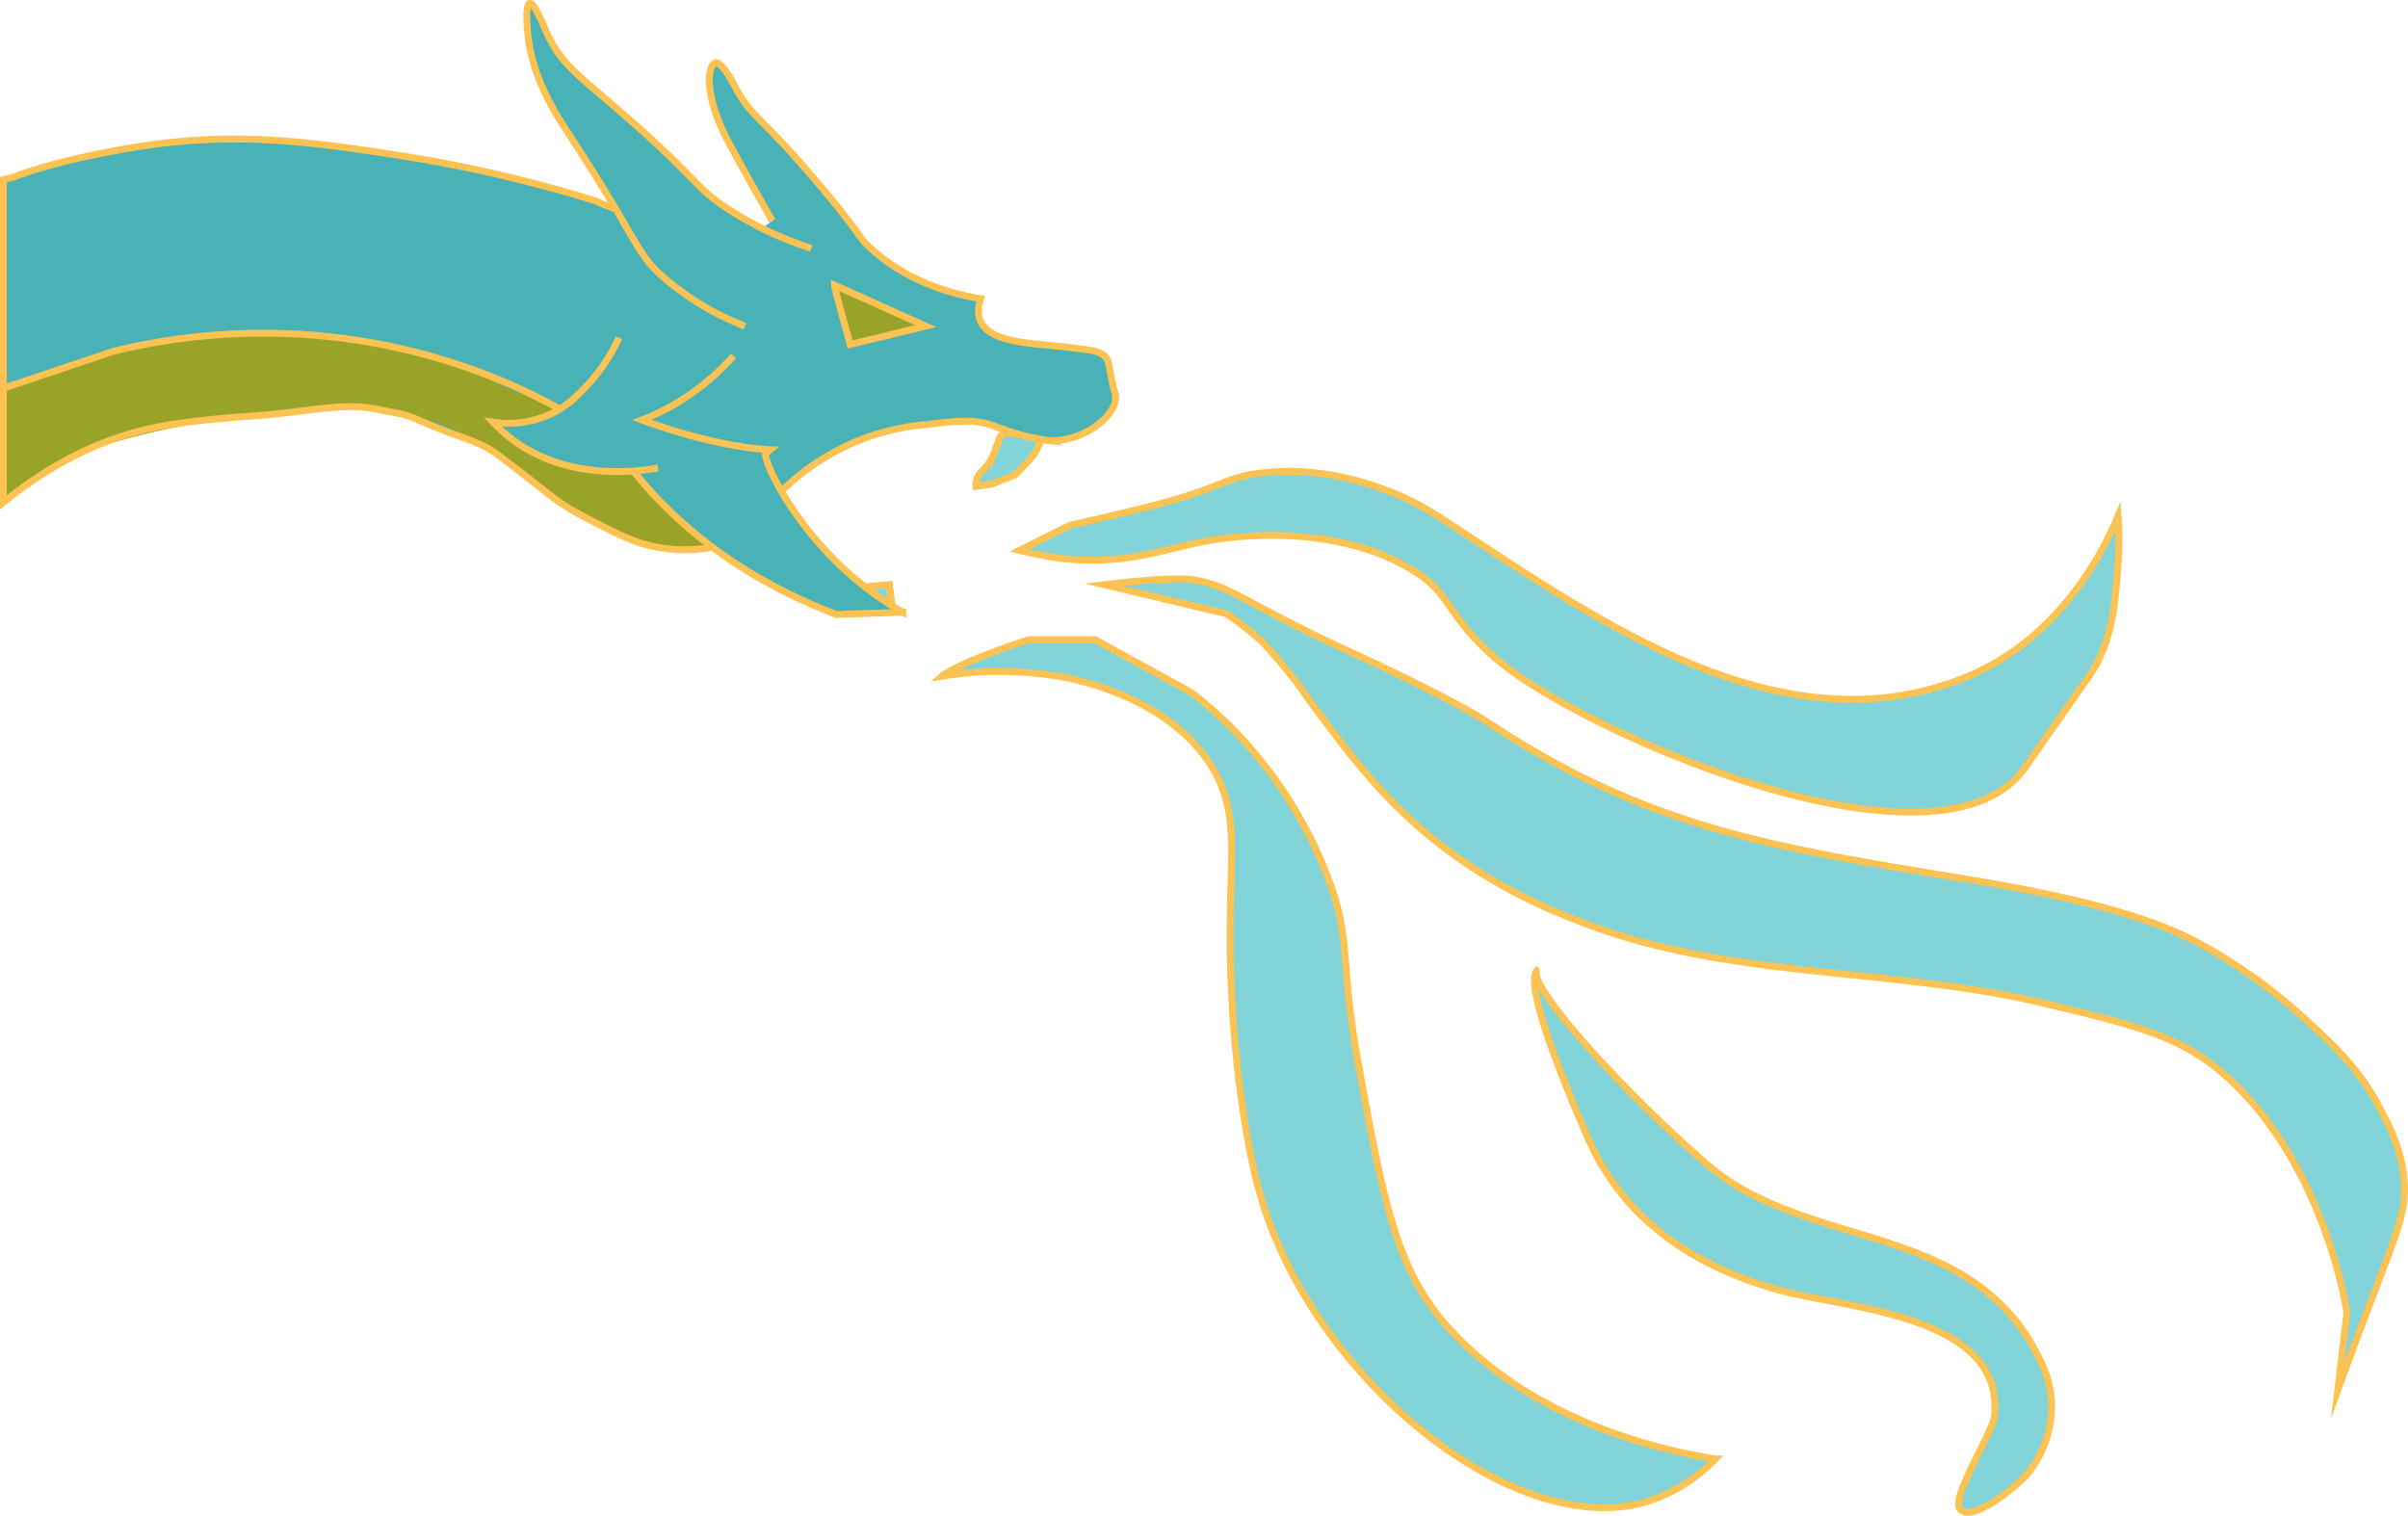 <svg xmlns="http://www.w3.org/2000/svg" viewBox="0 0 1052.2 662.33"><defs><style>.cls-1,.cls-5{fill:none;}.cls-1{stroke:#000;}.cls-1,.cls-4,.cls-5,.cls-6{stroke-miterlimit:10;}.cls-1,.cls-5,.cls-6{stroke-width:3px;}.cls-2{fill:#48b2b7;}.cls-3{fill:#99a328;}.cls-4,.cls-6{fill:#82d4d8;}.cls-4,.cls-5,.cls-6{stroke:#fcc252;}</style></defs><title>dragon_sigma_no_black</title><g id="Layer_4" data-name="Layer 4"><path class="cls-1" d="M520.5,268.5" transform="translate(-179 -52.98)"/><path class="cls-2" d="M448.5,144.5c-14.12-11.82,11.28,16.36-21-33-5.59-8.54-16.32-24.71-18-45-.15-1.83-1-11.53,1-12s5.38,8.54,8,14c6.59,13.77,14.06,17.72,37,38,29.57,26.14,27.08,28.35,42,38,14.15,9.16,5.24,5.19,14,8l.48.25,4.52-3.25c-5.52-9.56-12.34-21.66-20-36,0,0-10-18.77-7-30,.66-2.46,1.57-2.89,2-3,3-.73,7.43,8.06,9,11,7,13.08,10.89,11.64,38,44,18.14,21.65,14.79,20.37,21,26,16.08,14.56,34.9,19.82,48,22-1.66,5.14-.81,8.28,0,10,3.59,7.64,16.47,9,26,10,1.83.19,8.61.84,18,2,5.32.65,9,1.16,11,4,1,1.44.93,2.47,2,8,1.47,7.55,2,7.31,2,9,0,9.16-18.38,19.81-32,19l-.34-.48-.66,1.48-1,2-1,2c-.54,1.08-2.72,3.72-9,10l-10,4-7,1a6.94,6.94,0,0,1,0-2,9,9,0,0,1,3-5,23,23,0,0,0,5-8s4-10,4.62-9.67l-.62-.33c-7.54-2.34-20.36-3.56-34-2a107.89,107.89,0,0,0-24,5,104.81,104.81,0,0,0-31,17,103.59,103.59,0,0,0-9,8l1,2c4,7,9,10,12,14,4.71,6.28,24,25,24,25s8.64-.31,11-1l1,9,5,3-29,1c-29.45-11.21-23-11-54-29l-.18-.37a68.31,68.31,0,0,1-21.82.37c-10.77-1.6-18.27-5.45-31-12-6.18-3.18-11.56-6-18-11-7.87-6.14-11.93-9.49-18-14-6.8-5.06-8-7-22-12-16.84-6-20.39-8.9-27-10-12-2-14-4-33-2-8.84.93-17.18,2.27-27,3-15.48,1.15-33.81,2.52-49,6-13.9,3.19-37,10.84-63,32v-141l4-1c12.54-4.8,31.31-9.67,55.5-13.5,42.77-6.78,76.61-1.8,114,4a596.09,596.09,0,0,1,86,20c.5.5,8.11,3.44,8.11,3.44" transform="translate(-179 -52.98)"/></g><g id="Layer_5" data-name="Layer 5"><path class="cls-3" d="M180,223v50a141.28,141.28,0,0,1,19-14c7.76-4.77,25.8-14.81,77-23,30.27-4.84,45.4-7.26,63-5,11.53,1.48,30.41,4.09,50,16,12.23,7.44,10.94,10.1,30,23,14,9.46,24.23,16.27,39,20,13.1,3.31,32,2,32,2s-10.74-8.58-14-12c-10.18-10.66-21-21-21-21a110.65,110.65,0,0,0-13,0c-25.09,2.42-48-21-48-21s8.4.89,22-3c1.68-.48,7-3,7-3a14.1,14.1,0,0,0-8-5c-13.86-2.48-22.4-9-28-12-15.15-8.22-58.2-18.17-104-16a265.35,265.35,0,0,0-96,23Z" transform="translate(-179 -52.98)"/><polygon class="cls-3" points="364 125.02 371 151.02 404 143.02 364 125.02"/></g><g id="Layer_6" data-name="Layer 6"><path class="cls-4" d="M617,243c-.62-.33-2.5,6.5-2.5,6.5a23,23,0,0,1-5,8,9,9,0,0,0-3,5,6.94,6.94,0,0,0,0,2l7-1,10-4A60.44,60.44,0,0,0,634,245Z" transform="translate(-179 -52.98)"/><polygon class="cls-4" points="378.5 255.52 389.5 254.52 391 266.02 378.5 255.52"/></g><g id="Layer_3" data-name="Layer 3"><path class="cls-5" d="M504.5,195.5a121.5,121.5,0,0,1-34-20c-14.12-11.82-10.72-14.64-43-64-5.59-8.54-16.32-24.71-18-45-.15-1.83-1-11.53,1-12s5.38,8.54,8,14c6.59,13.77,14.06,17.72,37,38,29.57,26.14,27.08,28.35,42,38a151.1,151.1,0,0,0,36,17" transform="translate(-179 -52.98)"/><path class="cls-5" d="M516.5,149.5c-5.52-9.56-12.34-21.66-20-36,0,0-10-18.77-7-30,.66-2.46,1.57-2.89,2-3,3-.73,7.43,8.06,9,11,7,13.08,10.89,11.64,38,44,18.14,21.65,14.79,20.37,21,26,16.08,14.56,34.9,19.82,48,22-1.66,5.14-.81,8.28,0,10,3.59,7.64,16.47,9,26,10,1.83.19,8.61.84,18,2,5.32.65,9,1.16,11,4,1,1.44.93,2.47,2,8,1.47,7.55,2,7.31,2,9,0,9.16-15.38,19.81-29,19a50.87,50.87,0,0,1-6-1c-10.09-2-15.36-4.56-20-6-7.54-2.34-14.36-1.56-28,0a107.89,107.89,0,0,0-24,5,104.81,104.81,0,0,0-31,17,103.59,103.59,0,0,0-9,8" transform="translate(-179 -52.98)"/><path class="cls-5" d="M449.5,200.5a77.75,77.75,0,0,1-15,22c-3.62,3.71-7.61,7.8-14,11a45.06,45.06,0,0,1-26,4,65.27,65.27,0,0,0,9,8c17.75,13,38.56,14.29,52.48,13.28,4.24-.31,7.84-.83,10.52-1.28" transform="translate(-179 -52.98)"/><path class="cls-5" d="M455.5,258.5c1.61,2,3.27,4,5,6,24.43,28.1,54.55,45.79,84,57l29-1a142.69,142.69,0,0,1-28-21c-20.53-19.81-32-43-32-48,0-.4,2-2,2-2s-21.86-.43-56-13c2.29-.88,4.63-1.87,7-3a104.09,104.09,0,0,0,33-25" transform="translate(-179 -52.98)"/><path class="cls-5" d="M543.5,177.5c0,1,7,26,7,26l33-8Z" transform="translate(-179 -52.98)"/><path class="cls-5" d="M490.32,292.13a68.31,68.31,0,0,1-21.82.37c-10.77-1.6-18.27-5.45-31-12-6.18-3.18-11.56-6-18-11-7.87-6.14-11.93-9.49-18-14-6.8-5.06-8-7-22-12-16.84-6-20.39-8.9-27-10-12-2-14-4-33-2-8.84.93-17.18,2.27-27,3-15.48,1.15-33.81,2.52-49,6-13.9,3.19-37,10.84-63,32v-141l4-1c12.54-4.8,31.31-9.67,55.5-13.5,42.77-6.78,76.61-1.8,114,4a596.09,596.09,0,0,1,86,20c.5.5,8.11,3.44,8.11,3.44" transform="translate(-179 -52.98)"/><path class="cls-5" d="M423.63,231.75A261,261,0,0,0,398.5,219.5a270.27,270.27,0,0,0-72-19,275.62,275.62,0,0,0-98,6l-48,16.13" transform="translate(-179 -52.98)"/><path class="cls-5" d="M618.12,240.83c-.62-.33-4.62,9.67-4.62,9.67a23,23,0,0,1-5,8,9,9,0,0,0-3,5,6.94,6.94,0,0,0,0,2l7-1,10-4c6.28-6.28,8.46-8.92,9-10l1-2,1-2,.66-1.48" transform="translate(-179 -52.98)"/><polyline class="cls-5" points="377.5 256.52 388.5 255.52 389.5 264.52"/><path class="cls-6" d="M646.5,282.5s10.76-2.33,30-7c38.49-9.35,36.64-14.15,55-16,25.59-2.58,46.18,5,54,8,12.38,4.72,20.54,10.12,28,15,63.26,41.38,142.8,98.43,223,67,43.46-17,62.57-58,68-71a147.7,147.7,0,0,1,0,21c-1.22,17.17-2.37,33.27-12,48l-28,40c-36.09,54.48-193.47-14.1-231-46-24.35-20.69-18.83-29.17-40-41-36.5-20.4-82.9-12-88-11-18,3.47-32.51,9.69-58,8-9.43-.63-23-4-23-4Z" transform="translate(-179 -52.98)"/><path class="cls-6" d="M661.5,308.5s29.79-3.93,40-2c14.13,2.68,18.13,7.35,52,24,16.53,8.12,16.13,7.26,38,18,26.32,12.93,34,17.72,39,21,70.31,46.41,127.19,54.31,210,68,65.84,10.88,88.6,21.84,100,28a230.77,230.77,0,0,1,47,34c11.8,10.81,22.29,20.6,31,37,4.63,8.72,9.85,18.55,11,32,1.18,13.78-2.71,21.93-16,57-5.9,15.57-10.45,28-13,35l4-34a193.65,193.65,0,0,0-6-25c-3.24-10.41-16.66-53.45-50-81-18.27-15.1-37.51-19.73-76-29-65.88-15.86-137.06-10.52-201-35-15.86-6.07-48.37-18.88-79-48-15.93-15.15-28.2-31.71-41-49a221,221,0,0,0-20-25c-3.69-4.08-13.07-10.81-16-13-.48-.36.63-.06,0-.16Z" transform="translate(-179 -52.98)"/><path class="cls-6" d="M698.53,355a13.37,13.37,0,0,1,1.85,1.21c35.82,27.8,52,62.88,58.12,78.32,11.57,29.37,5.43,35.74,14,83,10.49,57.83,16.14,89,38,114,29.58,33.82,74.51,51.88,118,59a71.25,71.25,0,0,1-31,19C839,725.6,752,654.2,729.5,574.5c-7.25-25.63-13.34-71.6-13-117,.25-33.43,3.88-51.44-9-71-19.56-29.71-60.09-37-66-38a156.84,156.84,0,0,0-51,0s6.13-5.5,38-16h29Z" transform="translate(-179 -52.98)"/><path class="cls-6" d="M851.5,476.5c-9.67,3.21,18.13,66.34,21.21,73.43,15.7,36.07,45.8,55.92,82.79,66.57,28.86,8.31,99.47,10.47,95,55.24-.72,7.19-19.4,36-15,40.76,5.54,6,25.06-10.44,29-15a46.8,46.8,0,0,0,11-30c-.08-10.76-4.08-18.5-7-24-30.32-57.08-100-44.31-143.29-81.48a582.48,582.48,0,0,1-50.47-49.4C872.54,510.21,844.21,478.92,851.5,476.5Z" transform="translate(-179 -52.98)"/></g></svg>
